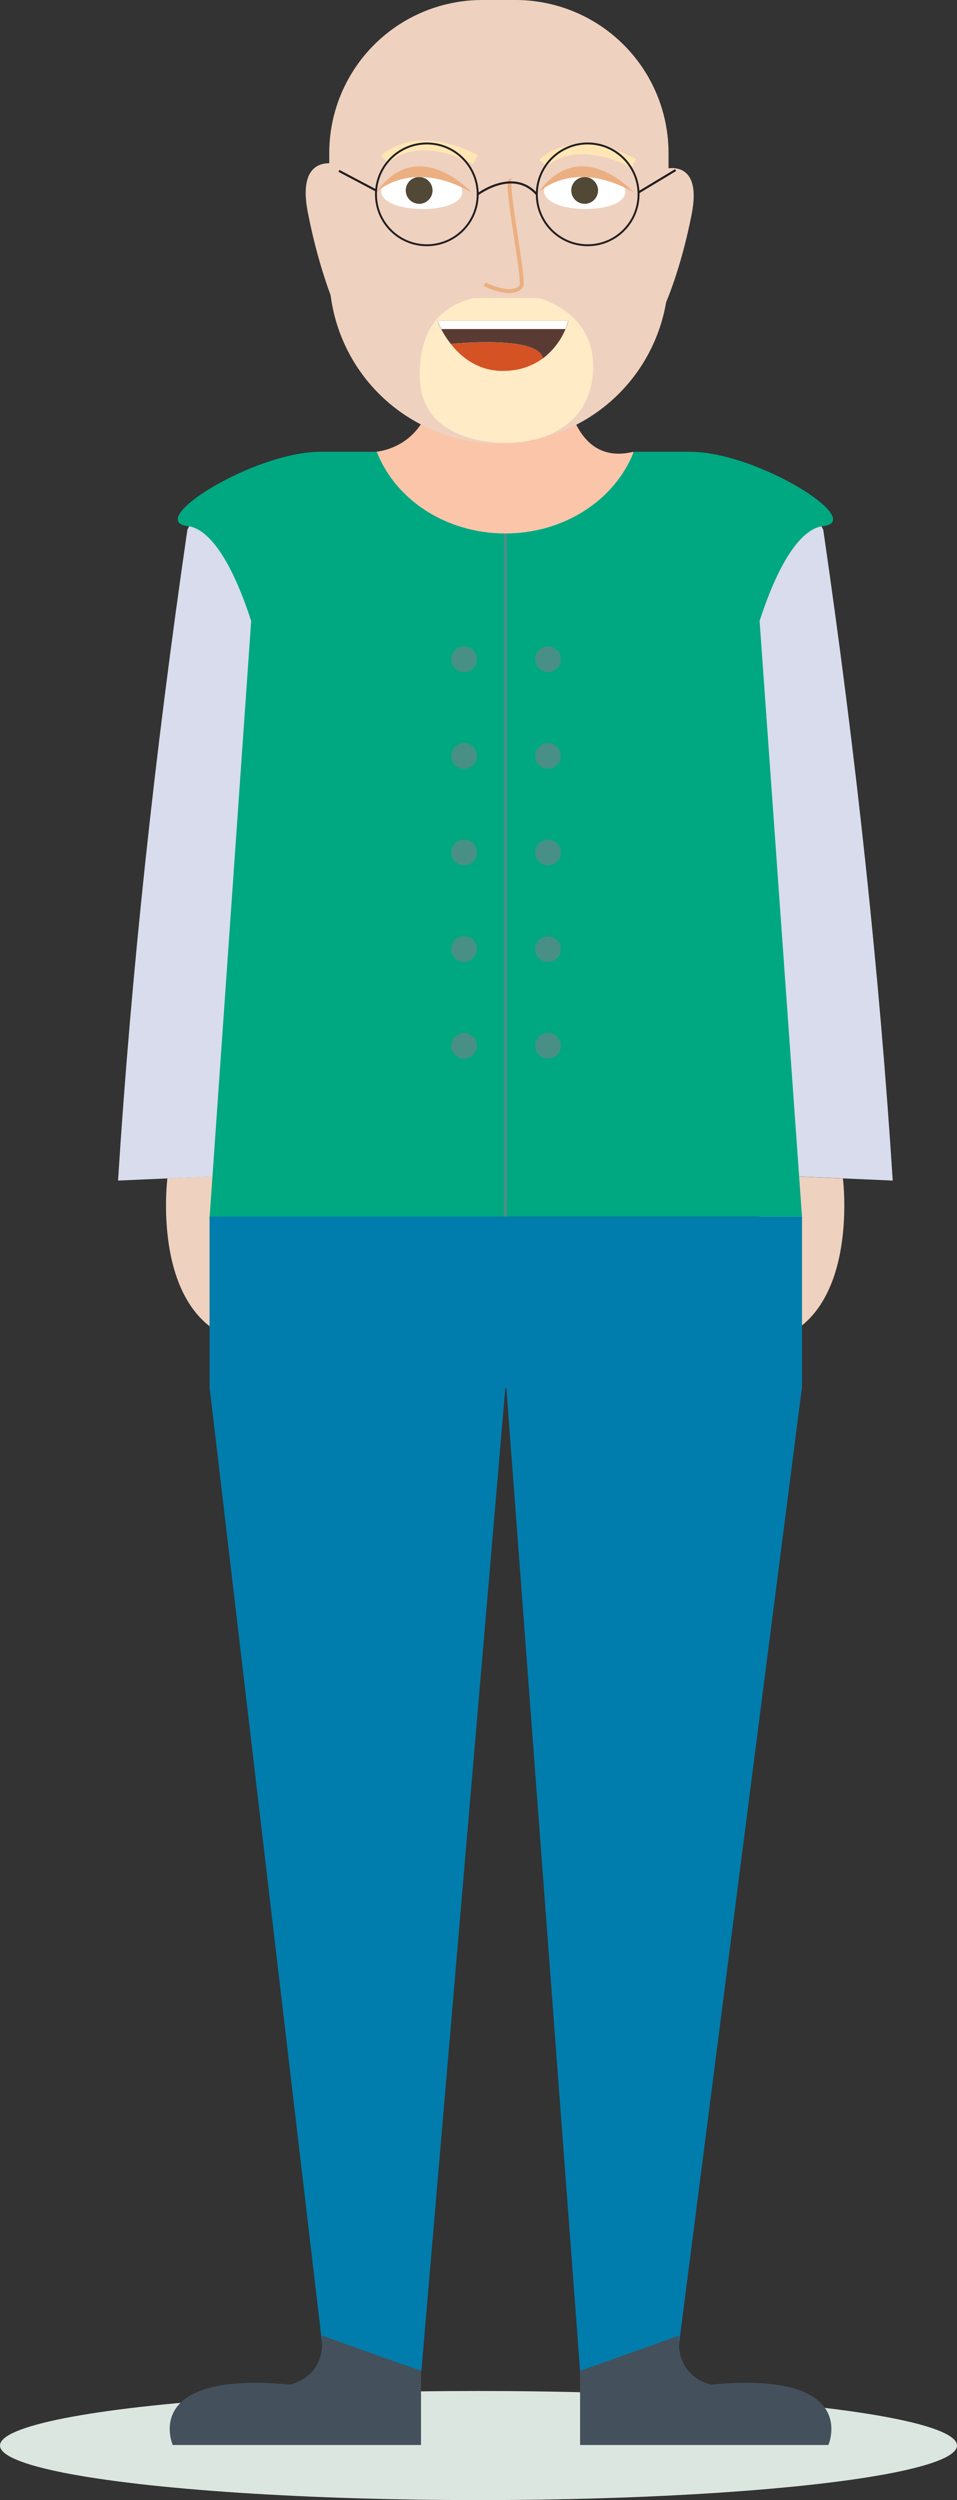 <svg xmlns="http://www.w3.org/2000/svg" viewBox="0 0 277.84 725.53"><rect x="0" y="0" width="277.84" height="725.53" fill="#333333" stroke="none"/><defs><style>.cls-1{fill:#dce6e0;}.cls-13,.cls-14,.cls-2{fill:#eed1bf;}.cls-3{fill:#fbc5aa;}.cls-4{fill:#d8dcec;}.cls-5,.cls-6{fill:#00a881;}.cls-6{stroke:#489086;stroke-width:0.95px;}.cls-13,.cls-14,.cls-15,.cls-16,.cls-6{stroke-miterlimit:10;}.cls-7{fill:#007dac;}.cls-8{fill:#44515c;}.cls-9{fill:#489086;}.cls-10{fill:#fff;}.cls-11{fill:#514835;}.cls-12{fill:#ebaf82;}.cls-13{stroke:#ebaf82;stroke-width:1.15px;}.cls-14{stroke:#ffe6b4;stroke-width:2.89px;}.cls-15,.cls-16{fill:none;stroke:#231f20;}.cls-15{stroke-width:0.62px;}.cls-16{stroke-width:0.56px;}.cls-17{fill:#ffebc6;}.cls-18{fill:#5a3b34;}.cls-19{fill:#d55225;}</style></defs><g id="Layer_2" data-name="Layer 2"><g id="Avatar"><ellipse class="cls-1" cx="138.92" cy="709.69" rx="138.92" ry="15.83"/><path class="cls-2" d="M48.6,341.94s-5.53,43.56,24.32,47.93v-49Z"/><path class="cls-2" d="M244.72,342s5.53,43.56-24.32,47.93v-49Z"/><path class="cls-3" d="M109.27,131.1s15.63-1.17,16.35-20H164s1.58,24.55,19.88,20l-1.66,14.1-37.39,14.89-32.47-8.71-7.92-15.76Z"/><path class="cls-4" d="M259.18,342.6l-48.77-2.13v-157s11.28-65,28.6-29.73Q253.41,252.5,259.18,342.6Z"/><path class="cls-4" d="M34.27,342.6,83,340.47v-157s-11.28-65-28.6-29.73Q40,252.5,34.27,342.6Z"/><path class="cls-5" d="M200.25,131.1H184c-5.33,13.79-20,23.71-37.3,23.71s-32-9.92-37.31-23.71H93.2c-19.65,0-51.49,20.13-38.64,21.59C60,153.3,66.68,161,72.92,180.2L60.84,353.5l85.89-.44h86.11L220.53,180.2c6.24-19.25,12.94-26.9,18.36-27.51C251.74,151.23,219.9,131.1,200.25,131.1Z"/><line class="cls-6" x1="146.73" y1="353.06" x2="146.73" y2="154.81"/><rect class="cls-7" x="60.84" y="353.06" width="172" height="49.8"/><polygon class="cls-7" points="146.73 402.5 122.34 687.99 94.45 687.99 60.84 402.5 146.73 402.5"/><polygon class="cls-7" points="232.84 402.5 196.14 687.99 168.41 687.99 146.99 402.5 232.84 402.5"/><path class="cls-8" d="M168.41,688v21.54h72.08s9.51-21.59-34-17.55c0,0-10.59-1.88-9.28-14.22"/><path class="cls-8" d="M122.23,688v21.54H50.15s-9.51-21.59,34-17.55c0,0,10.59-1.88,9.27-14.22"/><circle class="cls-9" cx="159.1" cy="191.3" r="3.72"/><circle class="cls-9" cx="134.74" cy="191.3" r="3.72"/><circle class="cls-9" cx="159.1" cy="219.35" r="3.72"/><circle class="cls-9" cx="134.74" cy="219.35" r="3.72"/><circle class="cls-9" cx="159.1" cy="247.39" r="3.72"/><circle class="cls-9" cx="134.74" cy="247.39" r="3.72"/><circle class="cls-9" cx="159.1" cy="275.43" r="3.72"/><circle class="cls-9" cx="134.74" cy="275.43" r="3.72"/><circle class="cls-9" cx="159.1" cy="303.47" r="3.72"/><circle class="cls-9" cx="134.74" cy="303.47" r="3.72"/><path class="cls-2" d="M97.51,47.61s-11.5-3.22-8.15,14,8.15,27.87,8.15,27.87Z"/><path class="cls-2" d="M140,0h9.66a44.43,44.43,0,0,1,44.43,44.43v35a49.26,49.26,0,0,1-49.26,49.26h0A49.26,49.26,0,0,1,95.59,79.41v-35A44.43,44.43,0,0,1,140,0Z"/><path class="cls-10" d="M134.2,55.68c.09-7.57-23.45-7.86-23.54-.28C110.57,62.24,134.11,62.52,134.2,55.68Z"/><path class="cls-10" d="M181.51,55.68c.09-7.57-23.45-7.86-23.54-.28C157.89,62.24,181.43,62.52,181.51,55.68Z"/><circle class="cls-11" cx="121.69" cy="55.26" r="3.89"/><circle class="cls-11" cx="169.74" cy="55.26" r="3.89"/><path class="cls-12" d="M109.19,55.84s10-10.05,27.7,0C136.89,55.84,121.5,38.82,109.19,55.84Z"/><path class="cls-12" d="M156.33,55.84s10-10.05,27.69,0C184,55.84,168.63,38.82,156.33,55.84Z"/><path class="cls-13" d="M140.69,82.51s8,4,10.64.58c1.14-1.49-5-31.36-3-30.73"/><path class="cls-14" d="M111.64,46.27s8.33-9.13,26.4,0"/><path class="cls-14" d="M157.62,47.37s8.33-9.12,26.4,0"/><path class="cls-2" d="M193.23,49s10.72-3,7.6,13.06-7.6,26-7.6,26Z"/><path class="cls-15" d="M138.69,56.4s10.31-7.8,17.16,0"/><line class="cls-15" x1="98.4" y1="49.58" x2="109.15" y2="55.26"/><line class="cls-15" x1="196.14" y1="49.36" x2="185.39" y2="55.83"/><circle class="cls-16" cx="123.92" cy="56.4" r="14.77"/><circle class="cls-16" cx="170.62" cy="56.4" r="14.77"/><path id="Brki2" class="cls-17" d="M156.39,86.5s18.2,4.36,15.57,23.41-24,18.57-24,18.57-25.42,1.47-26.06-18.57,12.58-22.49,15.67-23.41Z"/><path class="cls-18" d="M165,93.1A20.56,20.56,0,0,1,157.62,104c-1.38-6.86-26.65-4.2-26.73-4.19A26.46,26.46,0,0,1,127,93.1Z"/><path class="cls-19" d="M157.62,104h0a19,19,0,0,1-10.44,3.6c-7.92.47-13.15-3.77-16.29-7.79C131,99.81,156.24,97.15,157.62,104Z"/><polygon class="cls-18" points="130.89 99.82 130.89 99.82 130.89 99.82 130.89 99.82"/><polygon class="cls-10" points="127.03 93.1 128.11 95.49 164.16 95.49 164.97 93.1 127.03 93.1"/></g></g></svg>